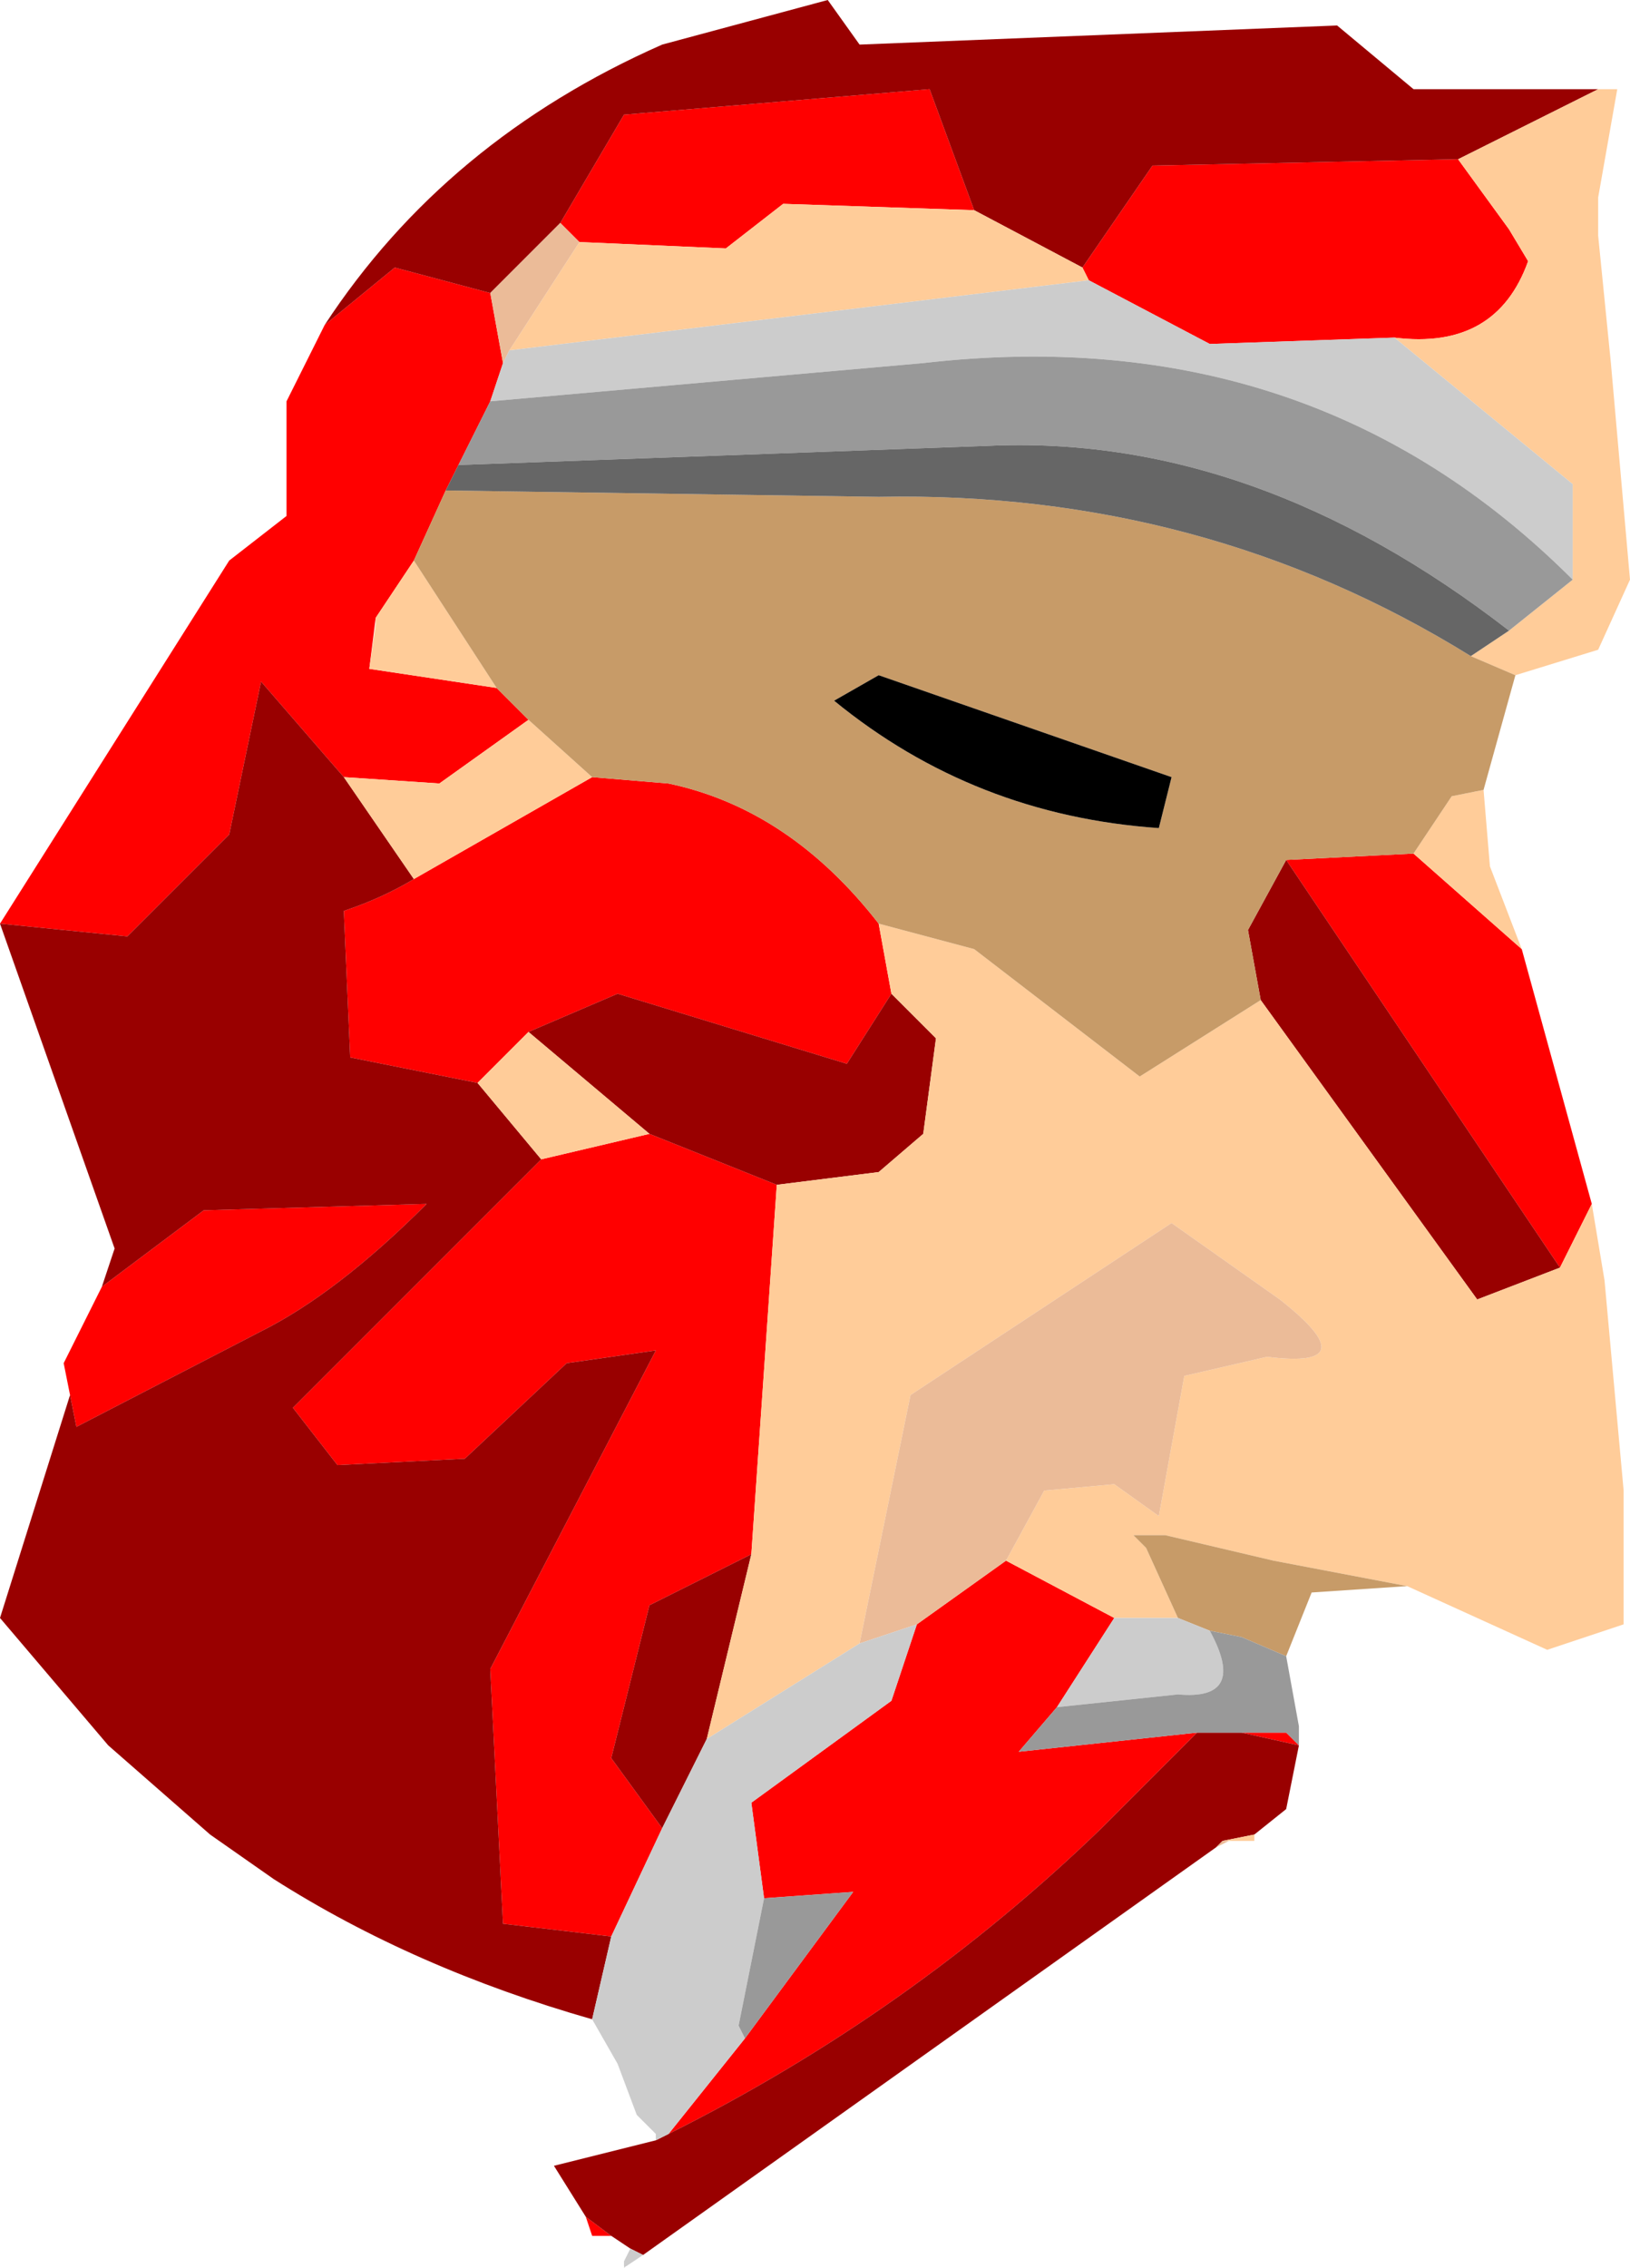 <?xml version="1.0" encoding="UTF-8" standalone="no"?>
<svg xmlns:ffdec="https://www.free-decompiler.com/flash" xmlns:xlink="http://www.w3.org/1999/xlink" ffdec:objectType="frame" height="17.8px" width="12.8px" xmlns="http://www.w3.org/2000/svg">
  <g transform="matrix(1.0, 0.0, 0.0, 1.0, 6.4, 8.9)">
    <use ffdec:characterId="2517" height="17.8" transform="matrix(1.0, 0.0, 0.0, 1.0, -6.4, -8.9)" width="12.8" xlink:href="#shape0"/>
  </g>
  <defs>
    <g id="shape0" transform="matrix(1.0, 0.0, 0.0, 1.0, 6.4, 8.9)">
      <path d="M5.05 -7.65 L5.45 -7.1 5.6 -6.85 Q5.35 -6.15 4.55 -6.25 L3.1 -6.2 2.15 -6.7 2.1 -6.8 2.65 -7.6 5.05 -7.65 M5.55 -1.45 L6.1 0.55 5.85 1.05 3.7 -2.15 4.7 -2.2 5.55 -1.45 M-1.6 8.65 L-1.7 8.65 -1.75 8.65 -1.8 8.5 -1.6 8.65 M-5.85 2.05 L-5.9 1.8 -5.6 1.2 -4.8 0.6 -3.05 0.55 Q-3.75 1.25 -4.35 1.55 L-5.8 2.3 -5.85 2.05 M-6.4 -1.65 L-4.6 -4.5 -4.15 -4.85 -4.15 -5.75 -3.85 -6.35 -3.3 -6.8 -2.55 -6.6 -2.45 -6.05 -2.55 -5.75 -2.8 -5.25 -2.9 -5.05 -3.15 -4.5 -3.45 -4.05 -3.5 -3.65 -2.5 -3.5 -2.25 -3.25 -2.95 -2.75 -3.7 -2.8 -4.35 -3.55 -4.6 -2.35 -5.4 -1.55 -6.4 -1.65 M-2.0 -7.15 L-1.5 -8.0 0.9 -8.2 1.25 -7.25 -0.25 -7.3 -0.7 -6.95 -1.85 -7.0 -2.0 -7.15 M0.5 -1.65 L0.6 -1.1 0.25 -0.55 -1.55 -1.1 -2.25 -0.8 -2.65 -0.4 -3.65 -0.6 -3.7 -1.75 Q-3.4 -1.85 -3.15 -2.0 L-1.75 -2.8 -1.15 -2.75 Q-0.2 -2.55 0.5 -1.65 M-0.3 0.4 L-0.5 3.3 -1.3 3.7 -1.6 4.9 -1.2 5.45 -1.6 6.3 -2.45 6.2 -2.55 4.2 -1.25 1.7 -1.95 1.8 -2.75 2.55 -3.75 2.6 -4.1 2.15 -2.15 0.2 -1.3 0.0 -0.3 0.4 M1.5 3.35 L2.35 3.8 1.9 4.5 1.6 4.85 3.0 4.7 2.25 5.45 Q0.75 6.9 -1.15 7.85 L-0.55 7.1 0.3 5.95 -0.4 6.0 -0.5 5.25 0.6 4.45 0.8 3.85 1.5 3.35 M3.35 4.7 L3.7 4.7 3.8 4.8 3.35 4.7" fill="#ff0000" fill-rule="evenodd" stroke="none"/>
      <path d="M6.15 -8.2 L5.05 -7.65 2.65 -7.6 2.1 -6.8 1.25 -7.25 0.9 -8.2 -1.5 -8.0 -2.0 -7.15 -2.55 -6.6 -3.3 -6.8 -3.85 -6.35 Q-2.9 -7.8 -1.2 -8.55 L0.1 -8.9 0.35 -8.55 4.1 -8.7 4.7 -8.2 6.15 -8.2 M3.8 4.8 L3.7 5.3 3.45 5.5 3.2 5.55 3.15 5.6 -1.35 8.8 -1.45 8.75 -1.6 8.65 -1.8 8.5 -2.05 8.1 -1.25 7.9 -1.15 7.85 Q0.75 6.9 2.25 5.45 L3.0 4.7 3.35 4.7 3.8 4.8 M-1.75 6.95 Q-3.15 6.55 -4.25 5.85 L-4.75 5.5 -5.55 4.8 -6.4 3.8 -5.85 2.05 -5.8 2.3 -4.35 1.55 Q-3.75 1.25 -3.05 0.55 L-4.8 0.6 -5.6 1.2 -5.5 0.9 -6.4 -1.65 -5.4 -1.55 -4.6 -2.35 -4.35 -3.55 -3.7 -2.8 -3.15 -2.0 Q-3.4 -1.85 -3.7 -1.75 L-3.65 -0.6 -2.65 -0.4 -2.15 0.2 -4.1 2.15 -3.75 2.6 -2.75 2.55 -1.95 1.8 -1.25 1.7 -2.55 4.2 -2.45 6.2 -1.6 6.3 -1.75 6.95 M0.6 -1.1 L0.95 -0.75 0.85 0.0 0.5 0.3 -0.3 0.4 -1.3 0.0 -2.25 -0.8 -1.55 -1.1 0.25 -0.55 0.6 -1.1 M-0.5 3.3 L-0.85 4.75 -1.2 5.45 -1.6 4.9 -1.3 3.7 -0.5 3.3 M3.5 -1.05 L3.4 -1.6 3.7 -2.15 5.85 1.05 5.2 1.3 3.5 -1.05" fill="#990000" fill-rule="evenodd" stroke="none"/>
      <path d="M6.15 -8.2 L6.3 -8.2 6.15 -7.35 6.15 -7.05 6.25 -6.05 6.4 -4.35 6.15 -3.8 5.5 -3.6 5.15 -3.75 5.45 -3.95 5.95 -4.35 5.95 -5.1 4.55 -6.25 Q5.35 -6.15 5.6 -6.85 L5.45 -7.1 5.05 -7.65 6.15 -8.2 M5.25 -2.7 L5.3 -2.1 5.55 -1.45 4.7 -2.2 5.0 -2.65 5.25 -2.7 M6.1 0.55 L6.2 1.15 6.35 2.8 6.35 3.85 5.75 4.05 4.65 3.55 3.6 3.35 2.75 3.15 2.5 3.15 2.6 3.25 2.85 3.8 2.35 3.8 1.5 3.35 1.8 2.8 2.35 2.75 2.7 3.0 2.9 1.9 3.55 1.75 Q4.35 1.85 3.65 1.3 L2.8 0.7 0.75 2.05 0.35 4.0 -0.85 4.75 -0.5 3.3 -0.3 0.4 0.5 0.3 0.85 0.0 0.95 -0.75 0.6 -1.1 0.5 -1.65 1.25 -1.45 2.55 -0.45 3.5 -1.05 5.2 1.3 5.85 1.05 6.1 0.55 M3.45 5.5 L3.45 5.55 3.25 5.55 3.2 5.55 3.45 5.5 M1.25 -7.25 L2.1 -6.8 2.15 -6.7 -2.4 -6.15 -1.85 -7.0 -0.7 -6.95 -0.25 -7.3 1.25 -7.25 M-2.25 -0.8 L-1.3 0.0 -2.15 0.2 -2.65 -0.4 -2.25 -0.8 M-3.15 -4.5 L-2.5 -3.5 -3.5 -3.65 -3.45 -4.0 -3.45 -4.05 -3.15 -4.5 M-2.25 -3.25 L-1.75 -2.8 -3.15 -2.0 -3.7 -2.8 -2.95 -2.75 -2.25 -3.25" fill="#ffcc99" fill-rule="evenodd" stroke="none"/>
      <path d="M5.15 -3.75 L5.5 -3.6 5.25 -2.7 5.0 -2.65 4.7 -2.2 3.7 -2.15 3.4 -1.6 3.5 -1.05 2.55 -0.45 1.25 -1.45 0.5 -1.65 Q-0.2 -2.55 -1.15 -2.75 L-1.75 -2.8 -2.25 -3.25 -2.5 -3.5 -3.15 -4.5 -2.9 -5.05 0.5 -5.0 Q3.05 -5.05 5.15 -3.75 M4.65 3.55 L3.9 3.6 3.7 4.1 3.35 3.95 3.1 3.9 2.85 3.8 2.6 3.25 2.5 3.15 2.75 3.15 3.6 3.35 4.65 3.55 M0.15 -3.4 Q1.25 -2.5 2.7 -2.4 L2.8 -2.8 0.5 -3.6 0.15 -3.4" fill="#c79b68" fill-rule="evenodd" stroke="none"/>
      <path d="M0.15 -3.4 L0.5 -3.6 2.8 -2.8 2.7 -2.4 Q1.25 -2.5 0.15 -3.4" fill="#000000" fill-rule="evenodd" stroke="none"/>
      <path d="M3.25 5.55 L3.15 5.6 3.2 5.55 3.25 5.55 M-1.85 -7.0 L-2.4 -6.15 -2.45 -6.05 -2.55 -6.6 -2.0 -7.15 -1.85 -7.0 M0.35 4.0 L0.75 2.05 2.8 0.7 3.65 1.3 Q4.35 1.85 3.55 1.75 L2.9 1.9 2.7 3.0 2.35 2.75 1.8 2.8 1.5 3.35 0.8 3.85 0.35 4.0" fill="#ebbb98" fill-rule="evenodd" stroke="none"/>
      <path d="M4.55 -6.25 L5.95 -5.1 5.95 -4.35 Q3.9 -6.4 0.85 -6.05 L-2.55 -5.75 -2.45 -6.05 -2.4 -6.15 2.15 -6.7 3.1 -6.2 4.55 -6.25 M-1.35 8.8 L-1.5 8.9 -1.5 8.85 -1.45 8.75 -1.35 8.8 M-1.25 7.9 L-1.25 7.85 -1.4 7.7 -1.55 7.3 -1.75 6.95 -1.6 6.3 -1.2 5.45 -0.85 4.75 0.35 4.0 0.8 3.85 0.6 4.45 -0.5 5.25 -0.4 6.0 -0.6 7.0 -0.55 7.1 -1.15 7.85 -1.25 7.9 M2.35 3.8 L2.85 3.8 3.1 3.9 Q3.4 4.45 2.85 4.4 L1.9 4.5 2.35 3.8" fill="#cccccc" fill-rule="evenodd" stroke="none"/>
      <path d="M5.95 -4.35 L5.45 -3.95 Q3.45 -5.5 1.35 -5.4 L-2.8 -5.25 -2.55 -5.75 0.85 -6.05 Q3.9 -6.4 5.95 -4.35 M3.7 4.1 L3.8 4.65 3.8 4.8 3.7 4.7 3.35 4.7 3.0 4.7 1.6 4.85 1.9 4.5 2.85 4.4 Q3.4 4.45 3.1 3.9 L3.35 3.95 3.7 4.1 M-0.4 6.0 L0.3 5.95 -0.55 7.1 -0.6 7.0 -0.4 6.0" fill="#999999" fill-rule="evenodd" stroke="none"/>
      <path d="M5.45 -3.95 L5.15 -3.75 Q3.05 -5.05 0.5 -5.0 L-2.9 -5.05 -2.8 -5.25 1.35 -5.4 Q3.45 -5.5 5.45 -3.95" fill="#666666" fill-rule="evenodd" stroke="none"/>
    </g>
  </defs>
</svg>
